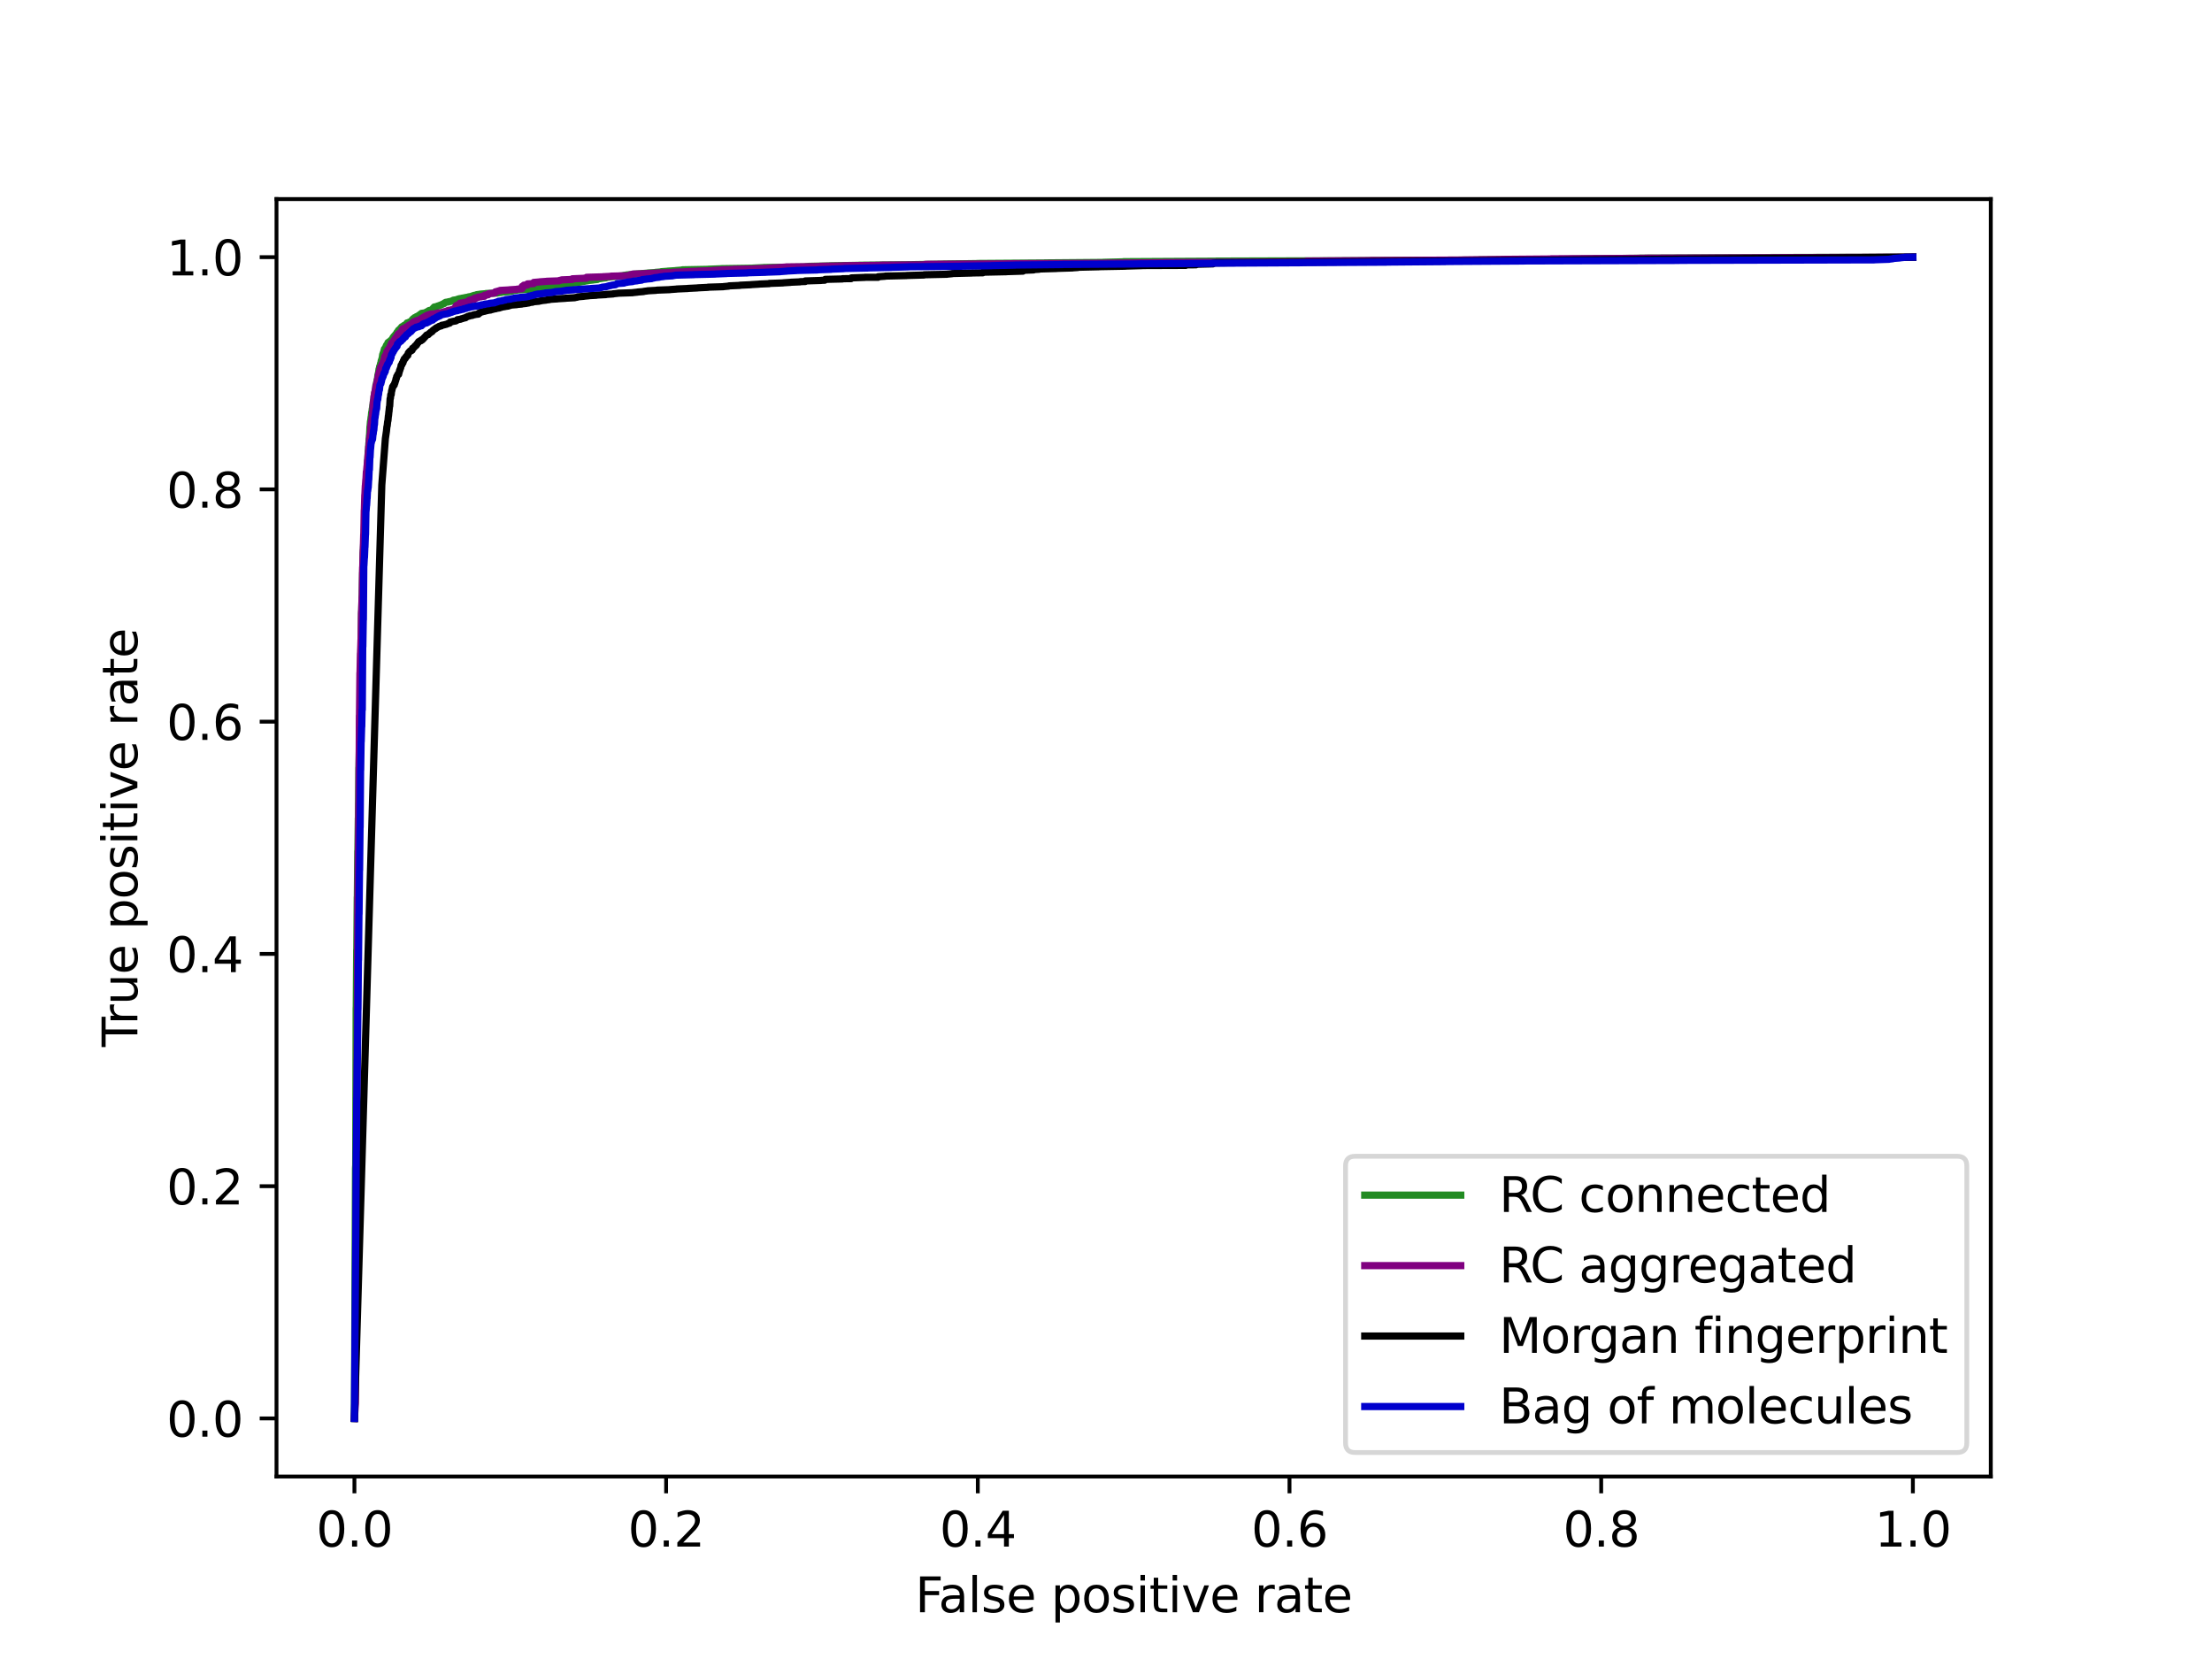 <?xml version="1.0" encoding="utf-8" standalone="no"?>
<!DOCTYPE svg PUBLIC "-//W3C//DTD SVG 1.1//EN"
  "http://www.w3.org/Graphics/SVG/1.1/DTD/svg11.dtd">
<svg xmlns:xlink="http://www.w3.org/1999/xlink" width="460.8pt" height="345.6pt" viewBox="0 0 460.8 345.6" xmlns="http://www.w3.org/2000/svg" version="1.1">
 <defs>
  <style type="text/css">*{stroke-linejoin: round; stroke-linecap: butt}</style>
 </defs>
 <g id="figure_1">
  <g id="patch_1">
   <path d="M 0 345.6 
L 460.8 345.6 
L 460.8 0 
L 0 0 
z
" style="fill: #ffffff"/>
  </g>
  <g id="axes_1">
   <g id="patch_2">
    <path d="M 57.6 307.584 
L 414.72 307.584 
L 414.72 41.472 
L 57.6 41.472 
z
" style="fill: #ffffff"/>
   </g>
   <g id="matplotlib.axis_1">
    <g id="xtick_1">
     <g id="line2d_1">
      <defs>
       <path id="m09da9bcb82" d="M 0 0 
L 0 3.5 
" style="stroke: #000000; stroke-width: 0.8"/>
      </defs>
      <g>
       <use xlink:href="#m09da9bcb82" x="73.833" y="307.584" style="stroke: #000000; stroke-width: 0.8"/>
      </g>
     </g>
     <g id="text_1">
      <!-- 0.0 -->
      <g transform="translate(65.881 322.182) scale(0.1 -0.1)">
       <defs>
        <path id="DejaVuSans-30" d="M 2034 4250 
Q 1547 4250 1301 3770 
Q 1056 3291 1056 2328 
Q 1056 1369 1301 889 
Q 1547 409 2034 409 
Q 2525 409 2770 889 
Q 3016 1369 3016 2328 
Q 3016 3291 2770 3770 
Q 2525 4250 2034 4250 
z
M 2034 4750 
Q 2819 4750 3233 4129 
Q 3647 3509 3647 2328 
Q 3647 1150 3233 529 
Q 2819 -91 2034 -91 
Q 1250 -91 836 529 
Q 422 1150 422 2328 
Q 422 3509 836 4129 
Q 1250 4750 2034 4750 
z
" transform="scale(0.016)"/>
        <path id="DejaVuSans-2e" d="M 684 794 
L 1344 794 
L 1344 0 
L 684 0 
L 684 794 
z
" transform="scale(0.016)"/>
       </defs>
       <use xlink:href="#DejaVuSans-30"/>
       <use xlink:href="#DejaVuSans-2e" x="63.623"/>
       <use xlink:href="#DejaVuSans-30" x="95.41"/>
      </g>
     </g>
    </g>
    <g id="xtick_2">
     <g id="line2d_2">
      <g>
       <use xlink:href="#m09da9bcb82" x="138.764" y="307.584" style="stroke: #000000; stroke-width: 0.8"/>
      </g>
     </g>
     <g id="text_2">
      <!-- 0.2 -->
      <g transform="translate(130.812 322.182) scale(0.1 -0.1)">
       <defs>
        <path id="DejaVuSans-32" d="M 1228 531 
L 3431 531 
L 3431 0 
L 469 0 
L 469 531 
Q 828 903 1448 1529 
Q 2069 2156 2228 2338 
Q 2531 2678 2651 2914 
Q 2772 3150 2772 3378 
Q 2772 3750 2511 3984 
Q 2250 4219 1831 4219 
Q 1534 4219 1204 4116 
Q 875 4013 500 3803 
L 500 4441 
Q 881 4594 1212 4672 
Q 1544 4750 1819 4750 
Q 2544 4750 2975 4387 
Q 3406 4025 3406 3419 
Q 3406 3131 3298 2873 
Q 3191 2616 2906 2266 
Q 2828 2175 2409 1742 
Q 1991 1309 1228 531 
z
" transform="scale(0.016)"/>
       </defs>
       <use xlink:href="#DejaVuSans-30"/>
       <use xlink:href="#DejaVuSans-2e" x="63.623"/>
       <use xlink:href="#DejaVuSans-32" x="95.41"/>
      </g>
     </g>
    </g>
    <g id="xtick_3">
     <g id="line2d_3">
      <g>
       <use xlink:href="#m09da9bcb82" x="203.695" y="307.584" style="stroke: #000000; stroke-width: 0.8"/>
      </g>
     </g>
     <g id="text_3">
      <!-- 0.4 -->
      <g transform="translate(195.743 322.182) scale(0.1 -0.1)">
       <defs>
        <path id="DejaVuSans-34" d="M 2419 4116 
L 825 1625 
L 2419 1625 
L 2419 4116 
z
M 2253 4666 
L 3047 4666 
L 3047 1625 
L 3713 1625 
L 3713 1100 
L 3047 1100 
L 3047 0 
L 2419 0 
L 2419 1100 
L 313 1100 
L 313 1709 
L 2253 4666 
z
" transform="scale(0.016)"/>
       </defs>
       <use xlink:href="#DejaVuSans-30"/>
       <use xlink:href="#DejaVuSans-2e" x="63.623"/>
       <use xlink:href="#DejaVuSans-34" x="95.41"/>
      </g>
     </g>
    </g>
    <g id="xtick_4">
     <g id="line2d_4">
      <g>
       <use xlink:href="#m09da9bcb82" x="268.625" y="307.584" style="stroke: #000000; stroke-width: 0.8"/>
      </g>
     </g>
     <g id="text_4">
      <!-- 0.6 -->
      <g transform="translate(260.674 322.182) scale(0.1 -0.1)">
       <defs>
        <path id="DejaVuSans-36" d="M 2113 2584 
Q 1688 2584 1439 2293 
Q 1191 2003 1191 1497 
Q 1191 994 1439 701 
Q 1688 409 2113 409 
Q 2538 409 2786 701 
Q 3034 994 3034 1497 
Q 3034 2003 2786 2293 
Q 2538 2584 2113 2584 
z
M 3366 4563 
L 3366 3988 
Q 3128 4100 2886 4159 
Q 2644 4219 2406 4219 
Q 1781 4219 1451 3797 
Q 1122 3375 1075 2522 
Q 1259 2794 1537 2939 
Q 1816 3084 2150 3084 
Q 2853 3084 3261 2657 
Q 3669 2231 3669 1497 
Q 3669 778 3244 343 
Q 2819 -91 2113 -91 
Q 1303 -91 875 529 
Q 447 1150 447 2328 
Q 447 3434 972 4092 
Q 1497 4750 2381 4750 
Q 2619 4750 2861 4703 
Q 3103 4656 3366 4563 
z
" transform="scale(0.016)"/>
       </defs>
       <use xlink:href="#DejaVuSans-30"/>
       <use xlink:href="#DejaVuSans-2e" x="63.623"/>
       <use xlink:href="#DejaVuSans-36" x="95.41"/>
      </g>
     </g>
    </g>
    <g id="xtick_5">
     <g id="line2d_5">
      <g>
       <use xlink:href="#m09da9bcb82" x="333.556" y="307.584" style="stroke: #000000; stroke-width: 0.8"/>
      </g>
     </g>
     <g id="text_5">
      <!-- 0.8 -->
      <g transform="translate(325.605 322.182) scale(0.1 -0.1)">
       <defs>
        <path id="DejaVuSans-38" d="M 2034 2216 
Q 1584 2216 1326 1975 
Q 1069 1734 1069 1313 
Q 1069 891 1326 650 
Q 1584 409 2034 409 
Q 2484 409 2743 651 
Q 3003 894 3003 1313 
Q 3003 1734 2745 1975 
Q 2488 2216 2034 2216 
z
M 1403 2484 
Q 997 2584 770 2862 
Q 544 3141 544 3541 
Q 544 4100 942 4425 
Q 1341 4750 2034 4750 
Q 2731 4750 3128 4425 
Q 3525 4100 3525 3541 
Q 3525 3141 3298 2862 
Q 3072 2584 2669 2484 
Q 3125 2378 3379 2068 
Q 3634 1759 3634 1313 
Q 3634 634 3220 271 
Q 2806 -91 2034 -91 
Q 1263 -91 848 271 
Q 434 634 434 1313 
Q 434 1759 690 2068 
Q 947 2378 1403 2484 
z
M 1172 3481 
Q 1172 3119 1398 2916 
Q 1625 2713 2034 2713 
Q 2441 2713 2670 2916 
Q 2900 3119 2900 3481 
Q 2900 3844 2670 4047 
Q 2441 4250 2034 4250 
Q 1625 4250 1398 4047 
Q 1172 3844 1172 3481 
z
" transform="scale(0.016)"/>
       </defs>
       <use xlink:href="#DejaVuSans-30"/>
       <use xlink:href="#DejaVuSans-2e" x="63.623"/>
       <use xlink:href="#DejaVuSans-38" x="95.41"/>
      </g>
     </g>
    </g>
    <g id="xtick_6">
     <g id="line2d_6">
      <g>
       <use xlink:href="#m09da9bcb82" x="398.487" y="307.584" style="stroke: #000000; stroke-width: 0.8"/>
      </g>
     </g>
     <g id="text_6">
      <!-- 1.0 -->
      <g transform="translate(390.536 322.182) scale(0.1 -0.1)">
       <defs>
        <path id="DejaVuSans-31" d="M 794 531 
L 1825 531 
L 1825 4091 
L 703 3866 
L 703 4441 
L 1819 4666 
L 2450 4666 
L 2450 531 
L 3481 531 
L 3481 0 
L 794 0 
L 794 531 
z
" transform="scale(0.016)"/>
       </defs>
       <use xlink:href="#DejaVuSans-31"/>
       <use xlink:href="#DejaVuSans-2e" x="63.623"/>
       <use xlink:href="#DejaVuSans-30" x="95.41"/>
      </g>
     </g>
    </g>
    <g id="text_7">
     <!-- False positive rate -->
     <g transform="translate(190.659 335.861) scale(0.1 -0.1)">
      <defs>
       <path id="DejaVuSans-46" d="M 628 4666 
L 3309 4666 
L 3309 4134 
L 1259 4134 
L 1259 2759 
L 3109 2759 
L 3109 2228 
L 1259 2228 
L 1259 0 
L 628 0 
L 628 4666 
z
" transform="scale(0.016)"/>
       <path id="DejaVuSans-61" d="M 2194 1759 
Q 1497 1759 1228 1600 
Q 959 1441 959 1056 
Q 959 750 1161 570 
Q 1363 391 1709 391 
Q 2188 391 2477 730 
Q 2766 1069 2766 1631 
L 2766 1759 
L 2194 1759 
z
M 3341 1997 
L 3341 0 
L 2766 0 
L 2766 531 
Q 2569 213 2275 61 
Q 1981 -91 1556 -91 
Q 1019 -91 701 211 
Q 384 513 384 1019 
Q 384 1609 779 1909 
Q 1175 2209 1959 2209 
L 2766 2209 
L 2766 2266 
Q 2766 2663 2505 2880 
Q 2244 3097 1772 3097 
Q 1472 3097 1187 3025 
Q 903 2953 641 2809 
L 641 3341 
Q 956 3463 1253 3523 
Q 1550 3584 1831 3584 
Q 2591 3584 2966 3190 
Q 3341 2797 3341 1997 
z
" transform="scale(0.016)"/>
       <path id="DejaVuSans-6c" d="M 603 4863 
L 1178 4863 
L 1178 0 
L 603 0 
L 603 4863 
z
" transform="scale(0.016)"/>
       <path id="DejaVuSans-73" d="M 2834 3397 
L 2834 2853 
Q 2591 2978 2328 3040 
Q 2066 3103 1784 3103 
Q 1356 3103 1142 2972 
Q 928 2841 928 2578 
Q 928 2378 1081 2264 
Q 1234 2150 1697 2047 
L 1894 2003 
Q 2506 1872 2764 1633 
Q 3022 1394 3022 966 
Q 3022 478 2636 193 
Q 2250 -91 1575 -91 
Q 1294 -91 989 -36 
Q 684 19 347 128 
L 347 722 
Q 666 556 975 473 
Q 1284 391 1588 391 
Q 1994 391 2212 530 
Q 2431 669 2431 922 
Q 2431 1156 2273 1281 
Q 2116 1406 1581 1522 
L 1381 1569 
Q 847 1681 609 1914 
Q 372 2147 372 2553 
Q 372 3047 722 3315 
Q 1072 3584 1716 3584 
Q 2034 3584 2315 3537 
Q 2597 3491 2834 3397 
z
" transform="scale(0.016)"/>
       <path id="DejaVuSans-65" d="M 3597 1894 
L 3597 1613 
L 953 1613 
Q 991 1019 1311 708 
Q 1631 397 2203 397 
Q 2534 397 2845 478 
Q 3156 559 3463 722 
L 3463 178 
Q 3153 47 2828 -22 
Q 2503 -91 2169 -91 
Q 1331 -91 842 396 
Q 353 884 353 1716 
Q 353 2575 817 3079 
Q 1281 3584 2069 3584 
Q 2775 3584 3186 3129 
Q 3597 2675 3597 1894 
z
M 3022 2063 
Q 3016 2534 2758 2815 
Q 2500 3097 2075 3097 
Q 1594 3097 1305 2825 
Q 1016 2553 972 2059 
L 3022 2063 
z
" transform="scale(0.016)"/>
       <path id="DejaVuSans-20" transform="scale(0.016)"/>
       <path id="DejaVuSans-70" d="M 1159 525 
L 1159 -1331 
L 581 -1331 
L 581 3500 
L 1159 3500 
L 1159 2969 
Q 1341 3281 1617 3432 
Q 1894 3584 2278 3584 
Q 2916 3584 3314 3078 
Q 3713 2572 3713 1747 
Q 3713 922 3314 415 
Q 2916 -91 2278 -91 
Q 1894 -91 1617 61 
Q 1341 213 1159 525 
z
M 3116 1747 
Q 3116 2381 2855 2742 
Q 2594 3103 2138 3103 
Q 1681 3103 1420 2742 
Q 1159 2381 1159 1747 
Q 1159 1113 1420 752 
Q 1681 391 2138 391 
Q 2594 391 2855 752 
Q 3116 1113 3116 1747 
z
" transform="scale(0.016)"/>
       <path id="DejaVuSans-6f" d="M 1959 3097 
Q 1497 3097 1228 2736 
Q 959 2375 959 1747 
Q 959 1119 1226 758 
Q 1494 397 1959 397 
Q 2419 397 2687 759 
Q 2956 1122 2956 1747 
Q 2956 2369 2687 2733 
Q 2419 3097 1959 3097 
z
M 1959 3584 
Q 2709 3584 3137 3096 
Q 3566 2609 3566 1747 
Q 3566 888 3137 398 
Q 2709 -91 1959 -91 
Q 1206 -91 779 398 
Q 353 888 353 1747 
Q 353 2609 779 3096 
Q 1206 3584 1959 3584 
z
" transform="scale(0.016)"/>
       <path id="DejaVuSans-69" d="M 603 3500 
L 1178 3500 
L 1178 0 
L 603 0 
L 603 3500 
z
M 603 4863 
L 1178 4863 
L 1178 4134 
L 603 4134 
L 603 4863 
z
" transform="scale(0.016)"/>
       <path id="DejaVuSans-74" d="M 1172 4494 
L 1172 3500 
L 2356 3500 
L 2356 3053 
L 1172 3053 
L 1172 1153 
Q 1172 725 1289 603 
Q 1406 481 1766 481 
L 2356 481 
L 2356 0 
L 1766 0 
Q 1100 0 847 248 
Q 594 497 594 1153 
L 594 3053 
L 172 3053 
L 172 3500 
L 594 3500 
L 594 4494 
L 1172 4494 
z
" transform="scale(0.016)"/>
       <path id="DejaVuSans-76" d="M 191 3500 
L 800 3500 
L 1894 563 
L 2988 3500 
L 3597 3500 
L 2284 0 
L 1503 0 
L 191 3500 
z
" transform="scale(0.016)"/>
       <path id="DejaVuSans-72" d="M 2631 2963 
Q 2534 3019 2420 3045 
Q 2306 3072 2169 3072 
Q 1681 3072 1420 2755 
Q 1159 2438 1159 1844 
L 1159 0 
L 581 0 
L 581 3500 
L 1159 3500 
L 1159 2956 
Q 1341 3275 1631 3429 
Q 1922 3584 2338 3584 
Q 2397 3584 2469 3576 
Q 2541 3569 2628 3553 
L 2631 2963 
z
" transform="scale(0.016)"/>
      </defs>
      <use xlink:href="#DejaVuSans-46"/>
      <use xlink:href="#DejaVuSans-61" x="48.395"/>
      <use xlink:href="#DejaVuSans-6c" x="109.674"/>
      <use xlink:href="#DejaVuSans-73" x="137.457"/>
      <use xlink:href="#DejaVuSans-65" x="189.557"/>
      <use xlink:href="#DejaVuSans-20" x="251.08"/>
      <use xlink:href="#DejaVuSans-70" x="282.867"/>
      <use xlink:href="#DejaVuSans-6f" x="346.344"/>
      <use xlink:href="#DejaVuSans-73" x="407.525"/>
      <use xlink:href="#DejaVuSans-69" x="459.625"/>
      <use xlink:href="#DejaVuSans-74" x="487.408"/>
      <use xlink:href="#DejaVuSans-69" x="526.617"/>
      <use xlink:href="#DejaVuSans-76" x="554.4"/>
      <use xlink:href="#DejaVuSans-65" x="613.58"/>
      <use xlink:href="#DejaVuSans-20" x="675.104"/>
      <use xlink:href="#DejaVuSans-72" x="706.891"/>
      <use xlink:href="#DejaVuSans-61" x="748.004"/>
      <use xlink:href="#DejaVuSans-74" x="809.283"/>
      <use xlink:href="#DejaVuSans-65" x="848.492"/>
     </g>
    </g>
   </g>
   <g id="matplotlib.axis_2">
    <g id="ytick_1">
     <g id="line2d_7">
      <defs>
       <path id="m5282fd438c" d="M 0 0 
L -3.5 0 
" style="stroke: #000000; stroke-width: 0.8"/>
      </defs>
      <g>
       <use xlink:href="#m5282fd438c" x="57.6" y="295.488" style="stroke: #000000; stroke-width: 0.8"/>
      </g>
     </g>
     <g id="text_8">
      <!-- 0.0 -->
      <g transform="translate(34.697 299.287) scale(0.1 -0.1)">
       <use xlink:href="#DejaVuSans-30"/>
       <use xlink:href="#DejaVuSans-2e" x="63.623"/>
       <use xlink:href="#DejaVuSans-30" x="95.41"/>
      </g>
     </g>
    </g>
    <g id="ytick_2">
     <g id="line2d_8">
      <g>
       <use xlink:href="#m5282fd438c" x="57.6" y="247.104" style="stroke: #000000; stroke-width: 0.8"/>
      </g>
     </g>
     <g id="text_9">
      <!-- 0.2 -->
      <g transform="translate(34.697 250.903) scale(0.1 -0.1)">
       <use xlink:href="#DejaVuSans-30"/>
       <use xlink:href="#DejaVuSans-2e" x="63.623"/>
       <use xlink:href="#DejaVuSans-32" x="95.41"/>
      </g>
     </g>
    </g>
    <g id="ytick_3">
     <g id="line2d_9">
      <g>
       <use xlink:href="#m5282fd438c" x="57.6" y="198.72" style="stroke: #000000; stroke-width: 0.8"/>
      </g>
     </g>
     <g id="text_10">
      <!-- 0.4 -->
      <g transform="translate(34.697 202.519) scale(0.1 -0.1)">
       <use xlink:href="#DejaVuSans-30"/>
       <use xlink:href="#DejaVuSans-2e" x="63.623"/>
       <use xlink:href="#DejaVuSans-34" x="95.41"/>
      </g>
     </g>
    </g>
    <g id="ytick_4">
     <g id="line2d_10">
      <g>
       <use xlink:href="#m5282fd438c" x="57.6" y="150.336" style="stroke: #000000; stroke-width: 0.8"/>
      </g>
     </g>
     <g id="text_11">
      <!-- 0.6 -->
      <g transform="translate(34.697 154.135) scale(0.1 -0.1)">
       <use xlink:href="#DejaVuSans-30"/>
       <use xlink:href="#DejaVuSans-2e" x="63.623"/>
       <use xlink:href="#DejaVuSans-36" x="95.41"/>
      </g>
     </g>
    </g>
    <g id="ytick_5">
     <g id="line2d_11">
      <g>
       <use xlink:href="#m5282fd438c" x="57.6" y="101.952" style="stroke: #000000; stroke-width: 0.8"/>
      </g>
     </g>
     <g id="text_12">
      <!-- 0.8 -->
      <g transform="translate(34.697 105.751) scale(0.1 -0.1)">
       <use xlink:href="#DejaVuSans-30"/>
       <use xlink:href="#DejaVuSans-2e" x="63.623"/>
       <use xlink:href="#DejaVuSans-38" x="95.41"/>
      </g>
     </g>
    </g>
    <g id="ytick_6">
     <g id="line2d_12">
      <g>
       <use xlink:href="#m5282fd438c" x="57.6" y="53.568" style="stroke: #000000; stroke-width: 0.8"/>
      </g>
     </g>
     <g id="text_13">
      <!-- 1.0 -->
      <g transform="translate(34.697 57.367) scale(0.1 -0.1)">
       <use xlink:href="#DejaVuSans-31"/>
       <use xlink:href="#DejaVuSans-2e" x="63.623"/>
       <use xlink:href="#DejaVuSans-30" x="95.41"/>
      </g>
     </g>
    </g>
    <g id="text_14">
     <!-- True positive rate -->
     <g transform="translate(28.617 218.092) rotate(-90) scale(0.1 -0.1)">
      <defs>
       <path id="DejaVuSans-54" d="M -19 4666 
L 3928 4666 
L 3928 4134 
L 2272 4134 
L 2272 0 
L 1638 0 
L 1638 4134 
L -19 4134 
L -19 4666 
z
" transform="scale(0.016)"/>
       <path id="DejaVuSans-75" d="M 544 1381 
L 544 3500 
L 1119 3500 
L 1119 1403 
Q 1119 906 1312 657 
Q 1506 409 1894 409 
Q 2359 409 2629 706 
Q 2900 1003 2900 1516 
L 2900 3500 
L 3475 3500 
L 3475 0 
L 2900 0 
L 2900 538 
Q 2691 219 2414 64 
Q 2138 -91 1772 -91 
Q 1169 -91 856 284 
Q 544 659 544 1381 
z
M 1991 3584 
L 1991 3584 
z
" transform="scale(0.016)"/>
      </defs>
      <use xlink:href="#DejaVuSans-54"/>
      <use xlink:href="#DejaVuSans-72" x="46.334"/>
      <use xlink:href="#DejaVuSans-75" x="87.447"/>
      <use xlink:href="#DejaVuSans-65" x="150.826"/>
      <use xlink:href="#DejaVuSans-20" x="212.35"/>
      <use xlink:href="#DejaVuSans-70" x="244.137"/>
      <use xlink:href="#DejaVuSans-6f" x="307.613"/>
      <use xlink:href="#DejaVuSans-73" x="368.795"/>
      <use xlink:href="#DejaVuSans-69" x="420.895"/>
      <use xlink:href="#DejaVuSans-74" x="448.678"/>
      <use xlink:href="#DejaVuSans-69" x="487.887"/>
      <use xlink:href="#DejaVuSans-76" x="515.67"/>
      <use xlink:href="#DejaVuSans-65" x="574.85"/>
      <use xlink:href="#DejaVuSans-20" x="636.373"/>
      <use xlink:href="#DejaVuSans-72" x="668.16"/>
      <use xlink:href="#DejaVuSans-61" x="709.273"/>
      <use xlink:href="#DejaVuSans-74" x="770.553"/>
      <use xlink:href="#DejaVuSans-65" x="809.762"/>
     </g>
    </g>
   </g>
   <g id="line2d_13">
    <path d="M 73.833 295.488 
L 74.057 243.407 
L 74.102 242.669 
L 74.192 210.086 
L 74.215 209.606 
L 74.304 197.859 
L 74.327 197.722 
L 74.417 186.884 
L 74.439 186.884 
L 74.439 186.832 
L 74.529 177.212 
L 74.552 177.212 
L 74.552 177.178 
L 74.641 170.438 
L 74.664 170.438 
L 74.664 170.352 
L 74.754 159.926 
L 74.776 159.926 
L 74.776 159.823 
L 74.866 155.518 
L 74.888 155.518 
L 74.888 155.416 
L 74.978 150.682 
L 75.001 150.682 
L 75.001 150.58 
L 75.091 145.623 
L 75.113 145.623 
L 75.113 145.589 
L 75.203 135.163 
L 75.225 135.163 
L 75.315 127.737 
L 75.338 127.737 
L 75.338 127.634 
L 75.428 124.153 
L 75.45 124.153 
L 75.54 119.317 
L 75.562 119.317 
L 75.652 115.116 
L 75.675 115.116 
L 75.765 113.298 
L 75.787 113.298 
L 75.877 111.171 
L 75.899 111.171 
L 75.989 107.621 
L 76.012 107.621 
L 76.101 105.015 
L 76.124 105.015 
L 76.214 103.283 
L 76.236 103.283 
L 76.326 100.762 
L 76.393 100.659 
L 76.483 98.43 
L 76.506 98.43 
L 76.596 95.909 
L 76.618 95.909 
L 76.708 93.937 
L 76.753 93.902 
L 76.843 92.29 
L 76.865 92.29 
L 76.955 90.73 
L 76.978 90.73 
L 77.067 88.895 
L 77.09 88.895 
L 77.18 87.729 
L 77.225 87.626 
L 77.314 86.837 
L 77.337 86.837 
L 77.427 85.894 
L 77.472 85.825 
L 77.562 85.088 
L 77.584 85.088 
L 77.674 84.35 
L 77.719 84.247 
L 77.809 83.373 
L 77.854 83.304 
L 77.943 82.498 
L 77.966 82.498 
L 78.056 81.829 
L 78.078 81.829 
L 78.168 81.315 
L 78.235 81.281 
L 78.303 80.269 
L 78.37 80.235 
L 78.46 79.634 
L 78.505 79.531 
L 78.595 79 
L 78.64 78.914 
L 78.73 78.108 
L 78.752 78.108 
L 78.842 77.645 
L 78.864 77.645 
L 78.954 76.891 
L 79.044 76.805 
L 79.089 76.342 
L 79.179 76.342 
L 79.269 75.742 
L 79.336 75.673 
L 79.426 75.107 
L 79.493 75.038 
L 79.583 74.644 
L 79.628 74.541 
L 79.718 73.855 
L 79.74 73.855 
L 79.83 73.547 
L 79.898 73.478 
L 79.965 73.101 
L 80.01 73.101 
L 80.077 72.706 
L 80.212 72.603 
L 80.302 72.38 
L 80.392 72.277 
L 80.482 71.969 
L 80.549 71.866 
L 80.639 71.797 
L 80.751 71.694 
L 80.819 71.369 
L 80.998 71.266 
L 81.021 71.214 
L 81.245 71.111 
L 81.335 70.974 
L 81.448 70.888 
L 81.537 70.82 
L 81.672 70.768 
L 81.762 70.511 
L 81.807 70.511 
L 81.897 70.271 
L 82.032 70.168 
L 82.099 70.031 
L 82.256 69.928 
L 82.346 69.739 
L 82.458 69.654 
L 82.548 69.482 
L 82.638 69.396 
L 82.706 69.225 
L 82.908 69.139 
L 82.998 68.813 
L 83.2 68.711 
L 83.29 68.539 
L 83.469 68.453 
L 83.559 68.247 
L 83.671 68.162 
L 83.716 68.076 
L 84.031 67.973 
L 84.121 67.819 
L 84.323 67.733 
L 84.413 67.664 
L 84.592 67.562 
L 84.682 67.424 
L 84.772 67.39 
L 84.795 67.27 
L 85.154 67.201 
L 85.244 67.099 
L 85.603 66.996 
L 85.693 66.927 
L 85.805 66.841 
L 85.873 66.601 
L 86.008 66.515 
L 86.075 66.395 
L 86.277 66.361 
L 86.367 66.172 
L 86.681 66.07 
L 86.771 65.95 
L 86.996 65.898 
L 87.086 65.795 
L 87.221 65.727 
L 87.288 65.658 
L 87.468 65.572 
L 87.557 65.469 
L 87.737 65.401 
L 87.805 65.281 
L 88.501 65.178 
L 88.501 65.161 
L 88.748 65.126 
L 88.815 65.006 
L 89.062 64.921 
L 89.13 64.835 
L 89.332 64.732 
L 89.355 64.698 
L 89.781 64.595 
L 89.781 64.578 
L 90.141 64.475 
L 90.231 64.2 
L 90.365 64.115 
L 90.455 63.96 
L 90.972 63.857 
L 91.062 63.789 
L 91.444 63.686 
L 91.466 63.652 
L 91.848 63.549 
L 91.848 63.514 
L 92.117 63.411 
L 92.207 63.343 
L 92.522 63.24 
L 92.612 63.103 
L 92.836 63.017 
L 92.836 62.983 
L 93.42 62.897 
L 93.42 62.863 
L 93.959 62.777 
L 94.049 62.708 
L 94.341 62.623 
L 94.431 62.537 
L 95.172 62.434 
L 95.217 62.365 
L 95.599 62.28 
L 95.599 62.245 
L 96.228 62.142 
L 96.228 62.125 
L 96.857 62.022 
L 96.857 62.005 
L 97.464 61.902 
L 97.553 61.851 
L 98.25 61.748 
L 98.295 61.679 
L 98.677 61.594 
L 98.699 61.542 
L 99.193 61.474 
L 99.283 61.388 
L 100.069 61.285 
L 100.069 61.268 
L 101.215 61.182 
L 101.215 61.148 
L 103.596 61.045 
L 103.641 61.011 
L 104.449 60.908 
L 104.494 60.856 
L 105.932 60.753 
L 105.955 60.719 
L 106.718 60.616 
L 106.763 60.53 
L 107.774 60.428 
L 107.774 60.393 
L 109.908 60.29 
L 109.908 60.273 
L 111.705 60.17 
L 111.795 60.136 
L 112.693 60.033 
L 112.693 60.016 
L 113.277 59.913 
L 113.3 59.879 
L 113.951 59.776 
L 113.951 59.759 
L 114.985 59.673 
L 114.985 59.639 
L 115.861 59.536 
L 115.861 59.502 
L 117.343 59.399 
L 117.433 59.347 
L 117.725 59.244 
L 117.747 59.21 
L 118.264 59.107 
L 118.264 59.073 
L 119.41 58.97 
L 119.477 58.936 
L 120.51 58.833 
L 120.51 58.816 
L 121.049 58.73 
L 121.049 58.696 
L 121.813 58.593 
L 121.813 58.575 
L 122.487 58.473 
L 122.532 58.438 
L 123.52 58.335 
L 123.52 58.318 
L 124.464 58.215 
L 124.554 58.095 
L 125.362 57.992 
L 125.362 57.975 
L 126.261 57.872 
L 126.328 57.804 
L 127.047 57.701 
L 127.047 57.684 
L 128.485 57.581 
L 128.485 57.547 
L 129.765 57.444 
L 129.855 57.392 
L 130.529 57.289 
L 130.529 57.272 
L 131.832 57.169 
L 131.899 57.118 
L 133.606 57.015 
L 133.606 56.998 
L 134.887 56.895 
L 134.887 56.878 
L 136.526 56.775 
L 136.549 56.741 
L 137.649 56.655 
L 137.739 56.603 
L 139.11 56.5 
L 139.11 56.483 
L 140.772 56.38 
L 140.772 56.363 
L 142.075 56.26 
L 142.165 56.209 
L 147.533 56.106 
L 147.533 56.089 
L 150.184 55.986 
L 150.184 55.969 
L 156.833 55.866 
L 156.833 55.849 
L 159.079 55.746 
L 159.079 55.729 
L 167.503 55.626 
L 167.503 55.609 
L 168.401 55.506 
L 168.401 55.489 
L 172.849 55.386 
L 172.849 55.369 
L 178.936 55.266 
L 178.936 55.249 
L 190.01 55.146 
L 190.01 55.129 
L 196.524 55.026 
L 196.524 55.009 
L 203.6 54.906 
L 203.6 54.888 
L 217.617 54.786 
L 217.617 54.768 
L 229.769 54.666 
L 229.769 54.648 
L 233.97 54.545 
L 234.037 54.511 
L 253.333 54.408 
L 253.333 54.391 
L 285.567 54.288 
L 285.567 54.271 
L 308.164 54.168 
L 308.164 54.134 
L 324.967 54.031 
L 324.967 54.014 
L 331.885 53.911 
L 331.885 53.894 
L 341.589 53.791 
L 341.589 53.774 
L 365.018 53.671 
L 365.018 53.654 
L 398.487 53.568 
L 398.487 53.568 
" clip-path="url(#pb4a6e0a90f)" style="fill: none; stroke: #228b22; stroke-width: 1.5; stroke-linecap: square"/>
   </g>
   <g id="line2d_14">
    <path d="M 73.833 295.488 
L 74.035 292.333 
L 74.102 271.771 
L 74.192 261.653 
L 74.215 261.139 
L 74.282 246.373 
L 74.327 246.219 
L 74.417 217.495 
L 74.439 217.22 
L 74.529 187.021 
L 74.552 187.021 
L 74.552 186.97 
L 74.641 177.435 
L 74.664 177.212 
L 74.754 167.3 
L 74.776 167.3 
L 74.776 167.197 
L 74.866 149.036 
L 74.888 149.036 
L 74.888 148.933 
L 74.978 140.17 
L 75.001 140.17 
L 75.001 140.102 
L 75.091 136.157 
L 75.113 136.157 
L 75.113 136.089 
L 75.203 133.259 
L 75.225 133.259 
L 75.315 127.377 
L 75.338 127.377 
L 75.428 124.376 
L 75.45 124.376 
L 75.45 124.307 
L 75.54 118.168 
L 75.562 118.168 
L 75.652 114.584 
L 75.675 114.584 
L 75.765 111.343 
L 75.787 111.343 
L 75.787 111.308 
L 75.877 106.318 
L 75.899 106.318 
L 75.989 103.111 
L 76.012 103.111 
L 76.012 103.026 
L 76.101 101.191 
L 76.124 101.191 
L 76.124 101.105 
L 76.214 99.87 
L 76.236 99.87 
L 76.236 99.836 
L 76.326 98.19 
L 76.371 98.104 
L 76.461 97.092 
L 76.483 97.092 
L 76.483 96.989 
L 76.573 95.84 
L 76.596 95.84 
L 76.596 95.772 
L 76.686 94.657 
L 76.73 94.605 
L 76.73 94.571 
L 76.82 93.045 
L 76.888 92.976 
L 76.978 91.433 
L 77.022 91.433 
L 77.022 91.364 
L 77.112 90.438 
L 77.18 90.438 
L 77.18 90.335 
L 77.27 88.5 
L 77.314 88.483 
L 77.314 88.415 
L 77.382 87.814 
L 77.427 87.814 
L 77.427 87.712 
L 77.517 86.991 
L 77.539 86.991 
L 77.539 86.923 
L 77.629 85.842 
L 77.674 85.808 
L 77.674 85.774 
L 77.764 83.75 
L 77.831 83.699 
L 77.921 82.533 
L 77.966 82.515 
L 77.966 82.498 
L 78.056 81.761 
L 78.123 81.658 
L 78.213 81.023 
L 78.235 81.023 
L 78.325 80.458 
L 78.348 80.458 
L 78.348 80.372 
L 78.415 80.097 
L 78.46 80.097 
L 78.46 80.012 
L 78.55 79.497 
L 78.572 79.497 
L 78.572 79.411 
L 78.662 79 
L 78.685 79 
L 78.775 78.451 
L 78.797 78.451 
L 78.797 78.348 
L 78.887 77.885 
L 78.932 77.817 
L 79.022 77.422 
L 79.134 77.319 
L 79.224 76.616 
L 79.291 76.548 
L 79.381 76.325 
L 79.448 76.325 
L 79.538 76.136 
L 79.561 76.136 
L 79.561 76.067 
L 79.651 75.776 
L 79.763 75.673 
L 79.853 75.347 
L 79.898 75.347 
L 79.988 75.021 
L 80.032 74.987 
L 80.122 74.318 
L 80.235 74.215 
L 80.302 74.01 
L 80.459 73.941 
L 80.549 73.461 
L 80.572 73.461 
L 80.572 73.409 
L 80.616 73.186 
L 80.706 73.169 
L 80.774 72.998 
L 80.819 72.998 
L 80.819 72.895 
L 80.909 72.741 
L 81.066 72.638 
L 81.156 72.432 
L 81.245 72.38 
L 81.245 72.329 
L 81.335 72.003 
L 81.38 71.969 
L 81.47 71.729 
L 81.515 71.712 
L 81.537 71.489 
L 81.717 71.386 
L 81.807 71.3 
L 81.919 71.283 
L 81.919 71.214 
L 81.987 71.043 
L 82.054 70.94 
L 82.144 70.786 
L 82.279 70.7 
L 82.369 70.443 
L 82.458 70.425 
L 82.458 70.34 
L 82.548 70.237 
L 82.683 70.168 
L 82.728 69.962 
L 82.863 69.877 
L 82.953 69.568 
L 83.155 69.465 
L 83.245 69.362 
L 83.424 69.276 
L 83.424 69.225 
L 83.649 69.139 
L 83.739 68.728 
L 83.874 68.676 
L 83.919 68.488 
L 84.323 68.402 
L 84.39 68.299 
L 84.615 68.196 
L 84.637 68.11 
L 84.907 68.007 
L 84.974 67.939 
L 85.087 67.87 
L 85.154 67.767 
L 85.513 67.664 
L 85.581 67.51 
L 85.783 67.407 
L 85.873 67.321 
L 86.052 67.236 
L 86.142 67.047 
L 86.569 66.944 
L 86.637 66.841 
L 87.018 66.756 
L 87.063 66.704 
L 87.445 66.618 
L 87.445 66.584 
L 87.67 66.498 
L 87.737 66.361 
L 88.052 66.275 
L 88.142 66.138 
L 88.299 66.052 
L 88.389 65.984 
L 88.726 65.898 
L 88.748 65.778 
L 89.107 65.675 
L 89.197 65.589 
L 89.579 65.487 
L 89.624 65.452 
L 90.747 65.349 
L 90.747 65.332 
L 91.107 65.229 
L 91.107 65.212 
L 92.028 65.109 
L 92.028 65.092 
L 92.522 64.989 
L 92.589 64.921 
L 93.016 64.852 
L 93.016 64.835 
L 93.016 64.801 
L 93.33 64.732 
L 93.33 64.663 
L 94.117 64.56 
L 94.117 64.492 
L 94.88 64.406 
L 94.903 63.909 
L 94.993 63.909 
L 94.993 63.857 
L 95.06 63.634 
L 95.532 63.532 
L 95.622 63.446 
L 95.756 63.429 
L 95.756 63.36 
L 95.801 63.171 
L 96.52 63.069 
L 96.543 63.034 
L 97.261 62.931 
L 97.306 62.846 
L 97.756 62.794 
L 97.756 62.743 
L 97.756 62.554 
L 98.272 62.468 
L 98.317 62.383 
L 98.901 62.314 
L 98.901 62.28 
L 98.924 62.091 
L 99.53 61.988 
L 99.598 61.885 
L 100.294 61.817 
L 100.294 61.782 
L 100.294 61.765 
L 100.945 61.714 
L 100.945 61.662 
L 100.945 61.491 
L 101.709 61.405 
L 101.709 61.388 
L 101.799 61.182 
L 102.832 61.079 
L 102.922 61.045 
L 103.102 61.028 
L 103.102 60.976 
L 103.192 60.788 
L 103.641 60.685 
L 103.731 60.633 
L 104.18 60.565 
L 104.18 60.496 
L 106.044 60.393 
L 106.044 60.376 
L 107.662 60.273 
L 107.707 60.239 
L 108.74 60.153 
L 108.785 59.656 
L 109.144 59.639 
L 109.144 59.604 
L 109.144 59.399 
L 109.885 59.381 
L 109.885 59.141 
L 111.188 59.073 
L 111.188 58.833 
L 112.379 58.73 
L 112.401 58.713 
L 113.884 58.61 
L 113.884 58.593 
L 116.445 58.507 
L 116.534 58.421 
L 117.006 58.335 
L 117.006 58.301 
L 119.208 58.215 
L 119.23 58.078 
L 121.611 57.975 
L 121.634 57.958 
L 122.195 57.958 
L 122.195 57.855 
L 122.195 57.769 
L 125.609 57.667 
L 125.609 57.649 
L 127.294 57.564 
L 127.294 57.529 
L 131.203 57.427 
L 131.203 57.255 
L 131.764 57.152 
L 131.764 57.101 
L 134.505 56.998 
L 134.505 56.981 
L 136.886 56.878 
L 136.886 56.861 
L 140.12 56.758 
L 140.12 56.723 
L 142.771 56.621 
L 142.771 56.603 
L 145.377 56.5 
L 145.377 56.483 
L 148.477 56.38 
L 148.477 56.346 
L 150.229 56.243 
L 150.229 56.226 
L 152.767 56.14 
L 152.767 56.106 
L 157.282 56.003 
L 157.372 55.969 
L 160.09 55.883 
L 160.09 55.849 
L 162.224 55.746 
L 162.224 55.729 
L 163.706 55.626 
L 163.706 55.609 
L 170.805 55.523 
L 170.827 55.472 
L 175.634 55.386 
L 175.634 55.351 
L 183.406 55.266 
L 183.406 55.231 
L 192.773 55.163 
L 192.773 55.129 
L 192.773 55.06 
L 209.867 54.957 
L 209.867 54.94 
L 230.421 54.837 
L 230.421 54.82 
L 242.393 54.717 
L 242.393 54.7 
L 264.429 54.597 
L 264.429 54.58 
L 272.157 54.494 
L 272.157 54.391 
L 285.32 54.288 
L 285.32 54.271 
L 304.728 54.168 
L 304.728 54.151 
L 312.724 54.048 
L 312.724 54.031 
L 323.057 53.945 
L 323.057 53.911 
L 342.645 53.808 
L 342.645 53.791 
L 370.364 53.688 
L 370.364 53.671 
L 398.487 53.568 
L 398.487 53.568 
" clip-path="url(#pb4a6e0a90f)" style="fill: none; stroke: #800080; stroke-width: 1.5; stroke-linecap: square"/>
   </g>
   <g id="line2d_15">
    <path d="M 73.833 295.488 
L 79.538 101.036 
L 80.28 91.364 
L 80.504 89.821 
L 80.594 88.929 
L 80.661 88.689 
L 80.751 87.866 
L 80.819 87.591 
L 80.909 86.631 
L 80.931 86.631 
L 81.021 85.705 
L 81.043 85.705 
L 81.043 85.602 
L 81.133 84.728 
L 81.178 84.642 
L 81.268 83.064 
L 81.335 82.961 
L 81.403 82.207 
L 81.493 82.207 
L 81.582 81.401 
L 81.627 81.366 
L 81.717 80.886 
L 81.74 80.886 
L 81.785 80.56 
L 81.897 80.526 
L 81.964 80.286 
L 82.121 80.217 
L 82.211 79.84 
L 82.256 79.823 
L 82.346 79.463 
L 82.414 79.36 
L 82.503 78.88 
L 82.593 78.794 
L 82.638 78.434 
L 82.728 78.348 
L 82.818 78.125 
L 82.863 78.125 
L 82.863 78.091 
L 82.863 78.005 
L 83.042 77.988 
L 83.132 77.559 
L 83.155 77.559 
L 83.245 77.131 
L 83.312 77.079 
L 83.312 77.045 
L 83.402 76.719 
L 83.469 76.633 
L 83.559 76.102 
L 83.716 75.999 
L 83.806 75.622 
L 83.941 75.587 
L 84.031 75.141 
L 84.121 75.107 
L 84.211 74.764 
L 84.413 74.678 
L 84.48 74.455 
L 84.637 74.37 
L 84.66 74.215 
L 84.772 74.164 
L 84.772 74.112 
L 84.795 74.078 
L 84.952 74.027 
L 85.042 73.564 
L 85.154 73.461 
L 85.199 73.358 
L 85.356 73.272 
L 85.446 73.101 
L 85.716 73.049 
L 85.783 72.946 
L 85.85 72.946 
L 85.94 72.552 
L 86.165 72.466 
L 86.255 72.312 
L 86.367 72.243 
L 86.367 72.226 
L 86.457 72.072 
L 86.681 71.969 
L 86.749 71.832 
L 86.794 71.832 
L 86.794 71.729 
L 86.884 71.643 
L 86.973 71.54 
L 87.063 71.369 
L 87.153 71.334 
L 87.221 71.163 
L 87.468 71.06 
L 87.468 71.026 
L 87.715 70.974 
L 87.715 70.923 
L 87.76 70.82 
L 87.984 70.786 
L 88.007 70.683 
L 88.186 70.58 
L 88.276 70.425 
L 88.434 70.323 
L 88.523 70.185 
L 88.636 70.082 
L 88.726 69.945 
L 88.883 69.842 
L 88.883 69.791 
L 89.242 69.688 
L 89.265 69.602 
L 89.399 69.499 
L 89.467 69.414 
L 89.669 69.311 
L 89.736 69.191 
L 90.006 69.088 
L 90.096 68.933 
L 90.186 68.831 
L 90.275 68.745 
L 90.478 68.642 
L 90.567 68.539 
L 90.77 68.453 
L 90.837 68.333 
L 91.084 68.23 
L 91.129 68.179 
L 91.376 68.076 
L 91.466 67.99 
L 91.938 67.887 
L 92.005 67.767 
L 92.567 67.664 
L 92.657 67.63 
L 93.083 67.527 
L 93.173 67.459 
L 93.51 67.356 
L 93.51 67.321 
L 93.69 67.304 
L 93.78 67.081 
L 94.296 66.978 
L 94.296 66.961 
L 94.948 66.858 
L 95.015 66.824 
L 95.195 66.721 
L 95.285 66.601 
L 95.959 66.498 
L 96.048 66.43 
L 96.43 66.344 
L 96.498 66.293 
L 96.992 66.19 
L 97.082 66.087 
L 97.329 65.984 
L 97.396 65.932 
L 97.801 65.829 
L 97.823 65.795 
L 98.429 65.692 
L 98.474 65.641 
L 98.946 65.538 
L 98.946 65.521 
L 99.665 65.435 
L 99.732 65.246 
L 99.957 65.195 
L 99.957 65.161 
L 100.047 65.058 
L 100.496 64.955 
L 100.519 64.921 
L 101.013 64.835 
L 101.013 64.801 
L 101.529 64.698 
L 101.552 64.663 
L 102.226 64.578 
L 102.271 64.526 
L 102.697 64.44 
L 102.697 64.406 
L 103.326 64.303 
L 103.371 64.252 
L 104.045 64.149 
L 104.09 64.115 
L 104.427 64.029 
L 104.472 63.977 
L 105.168 63.875 
L 105.168 63.857 
L 105.91 63.754 
L 105.91 63.703 
L 106.291 63.634 
L 106.314 63.566 
L 107.662 63.463 
L 107.707 63.429 
L 108.695 63.343 
L 108.695 63.309 
L 109.638 63.206 
L 109.638 63.189 
L 110.2 63.103 
L 110.222 63.034 
L 110.964 62.948 
L 111.054 62.863 
L 112.267 62.76 
L 112.267 62.743 
L 112.806 62.64 
L 112.806 62.623 
L 113.772 62.52 
L 113.861 62.485 
L 114.468 62.417 
L 114.468 62.4 
L 114.468 62.365 
L 116.108 62.263 
L 116.108 62.245 
L 117.837 62.142 
L 117.837 62.125 
L 119.724 62.022 
L 119.724 62.005 
L 120.286 61.902 
L 120.376 61.834 
L 121.611 61.731 
L 121.611 61.714 
L 122.689 61.611 
L 122.689 61.594 
L 124.239 61.508 
L 124.239 61.474 
L 126.216 61.371 
L 126.216 61.336 
L 127.743 61.234 
L 127.743 61.199 
L 128.754 61.096 
L 128.754 61.079 
L 131.809 60.976 
L 131.809 60.959 
L 132.82 60.856 
L 132.82 60.839 
L 134.078 60.736 
L 134.1 60.702 
L 134.909 60.599 
L 134.909 60.582 
L 136.729 60.479 
L 136.796 60.445 
L 139.536 60.342 
L 139.536 60.325 
L 140.952 60.222 
L 140.952 60.205 
L 143.288 60.102 
L 143.288 60.085 
L 145.332 59.982 
L 145.332 59.965 
L 147.466 59.862 
L 147.488 59.827 
L 150.7 59.724 
L 150.7 59.707 
L 151.801 59.604 
L 151.868 59.553 
L 154.16 59.45 
L 154.16 59.416 
L 156.428 59.313 
L 156.428 59.296 
L 158.158 59.193 
L 158.158 59.176 
L 160.247 59.09 
L 160.247 59.039 
L 163.122 58.936 
L 163.122 58.918 
L 164.717 58.816 
L 164.717 58.798 
L 166.671 58.713 
L 166.671 58.678 
L 167.75 58.644 
L 167.75 58.524 
L 171.052 58.421 
L 171.052 58.404 
L 171.815 58.37 
L 171.905 58.198 
L 175.499 58.112 
L 175.499 58.061 
L 177.296 58.044 
L 177.364 57.89 
L 180.172 57.787 
L 180.172 57.769 
L 182.912 57.769 
L 182.912 57.649 
L 184.395 57.547 
L 184.439 57.512 
L 188.865 57.409 
L 188.865 57.392 
L 192.504 57.289 
L 192.504 57.238 
L 197.266 57.135 
L 197.266 57.118 
L 198.344 57.015 
L 198.344 56.981 
L 202.455 56.878 
L 202.455 56.861 
L 204.746 56.826 
L 204.746 56.706 
L 209.665 56.603 
L 209.688 56.586 
L 213.102 56.483 
L 213.192 56.312 
L 215.326 56.226 
L 215.326 56.157 
L 216.471 56.089 
L 216.471 56.037 
L 220.088 55.935 
L 220.088 55.917 
L 223.435 55.815 
L 223.435 55.797 
L 224.536 55.729 
L 224.536 55.677 
L 228.916 55.574 
L 228.916 55.557 
L 234.419 55.454 
L 234.419 55.437 
L 237.923 55.334 
L 237.923 55.317 
L 247.021 55.283 
L 247.021 55.214 
L 247.021 55.18 
L 249.155 55.163 
L 249.155 55.06 
L 252.659 54.974 
L 252.659 54.871 
L 253.288 54.768 
L 398.487 53.568 
L 398.487 53.568 
" clip-path="url(#pb4a6e0a90f)" style="fill: none; stroke: #000000; stroke-width: 1.5; stroke-linecap: square"/>
   </g>
   <g id="line2d_16">
    <path d="M 73.833 295.488 
L 74.102 259.372 
L 74.125 257.555 
L 74.215 239.96 
L 74.237 239.497 
L 74.327 228.71 
L 74.349 228.556 
L 74.439 220.77 
L 74.462 220.633 
L 74.552 210.395 
L 74.574 210.275 
L 74.664 200.003 
L 74.686 200.003 
L 74.686 199.917 
L 74.776 190.416 
L 74.799 190.416 
L 74.799 190.331 
L 74.888 181.43 
L 74.911 181.276 
L 75.001 172.462 
L 75.023 172.324 
L 75.113 160.389 
L 75.136 160.389 
L 75.136 160.354 
L 75.225 154.489 
L 75.248 154.489 
L 75.338 151.368 
L 75.36 151.368 
L 75.428 147.853 
L 75.473 147.853 
L 75.473 147.801 
L 75.562 134.717 
L 75.585 134.717 
L 75.675 129.092 
L 75.697 129.092 
L 75.787 117.842 
L 75.809 117.842 
L 75.899 116.144 
L 75.922 116.144 
L 76.012 113.932 
L 76.034 113.932 
L 76.034 113.829 
L 76.124 111.36 
L 76.146 111.36 
L 76.236 106.472 
L 76.259 106.472 
L 76.349 105.272 
L 76.371 105.272 
L 76.461 103.78 
L 76.483 103.78 
L 76.551 102.271 
L 76.596 102.271 
L 76.686 101.551 
L 76.708 101.551 
L 76.798 99.922 
L 76.82 99.922 
L 76.91 97.847 
L 76.955 97.847 
L 77.045 95.326 
L 77.09 95.274 
L 77.18 93.508 
L 77.202 93.508 
L 77.292 92.41 
L 77.337 92.307 
L 77.427 91.827 
L 77.472 91.81 
L 77.539 91.57 
L 77.606 91.519 
L 77.696 90.541 
L 77.741 90.438 
L 77.831 89.615 
L 77.876 89.598 
L 77.966 88.466 
L 78.011 88.432 
L 78.078 87.06 
L 78.123 87.06 
L 78.213 86.322 
L 78.235 86.322 
L 78.325 85.534 
L 78.348 85.534 
L 78.415 85.139 
L 78.46 85.139 
L 78.55 83.699 
L 78.572 83.699 
L 78.64 83.219 
L 78.707 83.184 
L 78.797 82.292 
L 78.864 82.19 
L 78.954 81.315 
L 79.044 81.229 
L 79.134 80.252 
L 79.156 80.252 
L 79.246 79.977 
L 79.336 79.943 
L 79.426 79.549 
L 79.471 79.446 
L 79.538 78.897 
L 79.651 78.794 
L 79.718 78.537 
L 79.808 78.434 
L 79.898 78.074 
L 79.943 77.988 
L 79.988 77.748 
L 80.1 77.714 
L 80.19 77.422 
L 80.257 77.388 
L 80.347 76.753 
L 80.504 76.65 
L 80.594 76.222 
L 80.684 76.17 
L 80.751 75.862 
L 80.886 75.759 
L 80.953 75.553 
L 81.088 75.45 
L 81.178 74.953 
L 81.313 74.867 
L 81.38 74.524 
L 81.448 74.524 
L 81.537 73.924 
L 81.582 73.889 
L 81.627 73.735 
L 81.74 73.649 
L 81.829 73.341 
L 81.964 73.238 
L 82.054 72.946 
L 82.189 72.843 
L 82.256 72.672 
L 82.346 72.586 
L 82.436 72.415 
L 82.548 72.363 
L 82.638 72.14 
L 82.728 72.106 
L 82.795 71.66 
L 82.975 71.557 
L 83.065 71.386 
L 83.132 71.369 
L 83.222 71.18 
L 83.514 71.094 
L 83.582 70.957 
L 83.739 70.854 
L 83.806 70.751 
L 83.941 70.665 
L 84.008 70.494 
L 84.166 70.391 
L 84.211 70.254 
L 84.458 70.185 
L 84.547 69.962 
L 84.592 69.877 
L 84.682 69.739 
L 84.817 69.705 
L 84.907 69.585 
L 85.109 69.482 
L 85.199 69.328 
L 85.356 69.225 
L 85.356 69.191 
L 85.603 69.088 
L 85.693 68.865 
L 85.85 68.813 
L 85.94 68.659 
L 86.03 68.556 
L 86.075 68.505 
L 86.3 68.402 
L 86.367 68.35 
L 86.614 68.247 
L 86.681 68.162 
L 87.265 68.059 
L 87.333 67.956 
L 87.805 67.87 
L 87.872 67.733 
L 88.007 67.682 
L 88.052 67.527 
L 88.344 67.424 
L 88.389 67.373 
L 88.905 67.27 
L 88.995 67.15 
L 89.287 67.081 
L 89.377 66.961 
L 89.624 66.893 
L 89.691 66.773 
L 90.141 66.687 
L 90.231 66.447 
L 90.612 66.344 
L 90.702 66.258 
L 90.86 66.155 
L 90.949 66.07 
L 91.286 65.967 
L 91.376 65.847 
L 91.668 65.795 
L 91.713 65.692 
L 91.983 65.607 
L 91.983 65.572 
L 92.499 65.469 
L 92.499 65.452 
L 93.196 65.349 
L 93.241 65.315 
L 93.645 65.212 
L 93.735 65.144 
L 94.139 65.041 
L 94.184 64.972 
L 94.611 64.869 
L 94.633 64.818 
L 95.33 64.715 
L 95.397 64.646 
L 95.914 64.56 
L 95.914 64.526 
L 96.52 64.423 
L 96.565 64.338 
L 97.127 64.235 
L 97.216 64.149 
L 97.666 64.08 
L 97.733 63.995 
L 98.474 63.892 
L 98.519 63.823 
L 99.508 63.737 
L 99.553 63.669 
L 100.226 63.583 
L 100.249 63.514 
L 100.923 63.429 
L 100.945 63.36 
L 101.889 63.257 
L 101.956 63.189 
L 103.034 63.086 
L 103.124 63.017 
L 103.529 62.914 
L 103.529 62.897 
L 103.821 62.811 
L 103.843 62.76 
L 104.652 62.657 
L 104.652 62.605 
L 105.258 62.503 
L 105.348 62.417 
L 106.359 62.314 
L 106.449 62.245 
L 107.123 62.142 
L 107.19 62.074 
L 108.336 61.988 
L 108.336 61.954 
L 109.661 61.851 
L 109.706 61.817 
L 110.155 61.748 
L 110.155 61.697 
L 110.672 61.628 
L 110.672 61.577 
L 111.278 61.474 
L 111.368 61.388 
L 111.93 61.285 
L 111.93 61.268 
L 112.985 61.182 
L 112.985 61.148 
L 113.592 61.079 
L 113.592 61.028 
L 115.007 60.925 
L 115.074 60.891 
L 115.681 60.788 
L 115.681 60.753 
L 117.051 60.651 
L 117.141 60.616 
L 117.882 60.513 
L 117.927 60.479 
L 119.522 60.376 
L 119.567 60.342 
L 121.297 60.239 
L 121.297 60.222 
L 123.094 60.119 
L 123.094 60.102 
L 124.846 59.999 
L 124.936 59.965 
L 125.43 59.862 
L 125.452 59.827 
L 126.328 59.724 
L 126.418 59.673 
L 126.822 59.57 
L 126.822 59.553 
L 127.317 59.467 
L 127.406 59.416 
L 128.215 59.313 
L 128.305 59.244 
L 128.507 59.159 
L 128.575 59.073 
L 130.012 58.97 
L 130.057 58.901 
L 130.708 58.798 
L 130.708 58.764 
L 131.787 58.661 
L 131.854 58.593 
L 132.798 58.49 
L 132.865 58.455 
L 133.696 58.353 
L 133.786 58.25 
L 134.684 58.147 
L 134.684 58.13 
L 135.74 58.044 
L 135.83 57.992 
L 136.347 57.89 
L 136.369 57.855 
L 137.335 57.752 
L 137.38 57.701 
L 138.301 57.598 
L 138.301 57.564 
L 140.098 57.461 
L 140.098 57.444 
L 140.704 57.341 
L 140.704 57.324 
L 144.546 57.221 
L 144.546 57.204 
L 148.948 57.101 
L 148.948 57.084 
L 151.397 56.981 
L 151.397 56.963 
L 155.687 56.861 
L 155.71 56.826 
L 159.551 56.723 
L 159.551 56.706 
L 162.493 56.603 
L 162.493 56.586 
L 163.908 56.483 
L 163.908 56.466 
L 165.908 56.363 
L 165.908 56.346 
L 170.265 56.243 
L 170.31 56.209 
L 173.141 56.106 
L 173.163 56.072 
L 175.814 55.969 
L 175.904 55.935 
L 180.778 55.832 
L 180.778 55.815 
L 185.652 55.712 
L 185.652 55.694 
L 189.314 55.592 
L 189.314 55.574 
L 200.231 55.472 
L 200.231 55.454 
L 206.565 55.351 
L 206.565 55.334 
L 211.507 55.231 
L 211.507 55.214 
L 221.368 55.111 
L 221.368 55.094 
L 236.823 54.991 
L 236.823 54.974 
L 252.524 54.871 
L 252.592 54.837 
L 271.258 54.734 
L 271.258 54.717 
L 288.824 54.614 
L 288.824 54.597 
L 301.111 54.494 
L 301.111 54.477 
L 317.419 54.374 
L 317.419 54.357 
L 349.743 54.254 
L 349.743 54.237 
L 390.491 54.134 
L 390.491 54.117 
L 393.545 54.014 
L 393.635 53.98 
L 394.332 53.894 
L 394.399 53.842 
L 395.747 53.739 
L 395.747 53.722 
L 396.713 53.619 
L 396.803 53.585 
L 398.487 53.568 
L 398.487 53.568 
" clip-path="url(#pb4a6e0a90f)" style="fill: none; stroke: #0000cd; stroke-width: 1.5; stroke-linecap: square"/>
   </g>
   <g id="patch_3">
    <path d="M 57.6 307.584 
L 57.6 41.472 
" style="fill: none; stroke: #000000; stroke-width: 0.8; stroke-linejoin: miter; stroke-linecap: square"/>
   </g>
   <g id="patch_4">
    <path d="M 414.72 307.584 
L 414.72 41.472 
" style="fill: none; stroke: #000000; stroke-width: 0.8; stroke-linejoin: miter; stroke-linecap: square"/>
   </g>
   <g id="patch_5">
    <path d="M 57.6 307.584 
L 414.72 307.584 
" style="fill: none; stroke: #000000; stroke-width: 0.8; stroke-linejoin: miter; stroke-linecap: square"/>
   </g>
   <g id="patch_6">
    <path d="M 57.6 41.472 
L 414.72 41.472 
" style="fill: none; stroke: #000000; stroke-width: 0.8; stroke-linejoin: miter; stroke-linecap: square"/>
   </g>
   <g id="legend_1">
    <g id="patch_7">
     <path d="M 282.301 302.584 
L 407.72 302.584 
Q 409.72 302.584 409.72 300.584 
L 409.72 242.871 
Q 409.72 240.871 407.72 240.871 
L 282.301 240.871 
Q 280.301 240.871 280.301 242.871 
L 280.301 300.584 
Q 280.301 302.584 282.301 302.584 
z
" style="fill: #ffffff; opacity: 0.8; stroke: #cccccc; stroke-linejoin: miter"/>
    </g>
    <g id="line2d_17">
     <path d="M 284.301 248.97 
L 294.301 248.97 
L 304.301 248.97 
" style="fill: none; stroke: #228b22; stroke-width: 1.5; stroke-linecap: square"/>
    </g>
    <g id="text_15">
     <!-- RC connected -->
     <g transform="translate(312.301 252.47) scale(0.1 -0.1)">
      <defs>
       <path id="DejaVuSans-52" d="M 2841 2188 
Q 3044 2119 3236 1894 
Q 3428 1669 3622 1275 
L 4263 0 
L 3584 0 
L 2988 1197 
Q 2756 1666 2539 1819 
Q 2322 1972 1947 1972 
L 1259 1972 
L 1259 0 
L 628 0 
L 628 4666 
L 2053 4666 
Q 2853 4666 3247 4331 
Q 3641 3997 3641 3322 
Q 3641 2881 3436 2590 
Q 3231 2300 2841 2188 
z
M 1259 4147 
L 1259 2491 
L 2053 2491 
Q 2509 2491 2742 2702 
Q 2975 2913 2975 3322 
Q 2975 3731 2742 3939 
Q 2509 4147 2053 4147 
L 1259 4147 
z
" transform="scale(0.016)"/>
       <path id="DejaVuSans-43" d="M 4122 4306 
L 4122 3641 
Q 3803 3938 3442 4084 
Q 3081 4231 2675 4231 
Q 1875 4231 1450 3742 
Q 1025 3253 1025 2328 
Q 1025 1406 1450 917 
Q 1875 428 2675 428 
Q 3081 428 3442 575 
Q 3803 722 4122 1019 
L 4122 359 
Q 3791 134 3420 21 
Q 3050 -91 2638 -91 
Q 1578 -91 968 557 
Q 359 1206 359 2328 
Q 359 3453 968 4101 
Q 1578 4750 2638 4750 
Q 3056 4750 3426 4639 
Q 3797 4528 4122 4306 
z
" transform="scale(0.016)"/>
       <path id="DejaVuSans-63" d="M 3122 3366 
L 3122 2828 
Q 2878 2963 2633 3030 
Q 2388 3097 2138 3097 
Q 1578 3097 1268 2742 
Q 959 2388 959 1747 
Q 959 1106 1268 751 
Q 1578 397 2138 397 
Q 2388 397 2633 464 
Q 2878 531 3122 666 
L 3122 134 
Q 2881 22 2623 -34 
Q 2366 -91 2075 -91 
Q 1284 -91 818 406 
Q 353 903 353 1747 
Q 353 2603 823 3093 
Q 1294 3584 2113 3584 
Q 2378 3584 2631 3529 
Q 2884 3475 3122 3366 
z
" transform="scale(0.016)"/>
       <path id="DejaVuSans-6e" d="M 3513 2113 
L 3513 0 
L 2938 0 
L 2938 2094 
Q 2938 2591 2744 2837 
Q 2550 3084 2163 3084 
Q 1697 3084 1428 2787 
Q 1159 2491 1159 1978 
L 1159 0 
L 581 0 
L 581 3500 
L 1159 3500 
L 1159 2956 
Q 1366 3272 1645 3428 
Q 1925 3584 2291 3584 
Q 2894 3584 3203 3211 
Q 3513 2838 3513 2113 
z
" transform="scale(0.016)"/>
       <path id="DejaVuSans-64" d="M 2906 2969 
L 2906 4863 
L 3481 4863 
L 3481 0 
L 2906 0 
L 2906 525 
Q 2725 213 2448 61 
Q 2172 -91 1784 -91 
Q 1150 -91 751 415 
Q 353 922 353 1747 
Q 353 2572 751 3078 
Q 1150 3584 1784 3584 
Q 2172 3584 2448 3432 
Q 2725 3281 2906 2969 
z
M 947 1747 
Q 947 1113 1208 752 
Q 1469 391 1925 391 
Q 2381 391 2643 752 
Q 2906 1113 2906 1747 
Q 2906 2381 2643 2742 
Q 2381 3103 1925 3103 
Q 1469 3103 1208 2742 
Q 947 2381 947 1747 
z
" transform="scale(0.016)"/>
      </defs>
      <use xlink:href="#DejaVuSans-52"/>
      <use xlink:href="#DejaVuSans-43" x="64.482"/>
      <use xlink:href="#DejaVuSans-20" x="134.307"/>
      <use xlink:href="#DejaVuSans-63" x="166.094"/>
      <use xlink:href="#DejaVuSans-6f" x="221.074"/>
      <use xlink:href="#DejaVuSans-6e" x="282.256"/>
      <use xlink:href="#DejaVuSans-6e" x="345.635"/>
      <use xlink:href="#DejaVuSans-65" x="409.014"/>
      <use xlink:href="#DejaVuSans-63" x="470.537"/>
      <use xlink:href="#DejaVuSans-74" x="525.518"/>
      <use xlink:href="#DejaVuSans-65" x="564.727"/>
      <use xlink:href="#DejaVuSans-64" x="626.25"/>
     </g>
    </g>
    <g id="line2d_18">
     <path d="M 284.301 263.648 
L 294.301 263.648 
L 304.301 263.648 
" style="fill: none; stroke: #800080; stroke-width: 1.5; stroke-linecap: square"/>
    </g>
    <g id="text_16">
     <!-- RC aggregated -->
     <g transform="translate(312.301 267.148) scale(0.1 -0.1)">
      <defs>
       <path id="DejaVuSans-67" d="M 2906 1791 
Q 2906 2416 2648 2759 
Q 2391 3103 1925 3103 
Q 1463 3103 1205 2759 
Q 947 2416 947 1791 
Q 947 1169 1205 825 
Q 1463 481 1925 481 
Q 2391 481 2648 825 
Q 2906 1169 2906 1791 
z
M 3481 434 
Q 3481 -459 3084 -895 
Q 2688 -1331 1869 -1331 
Q 1566 -1331 1297 -1286 
Q 1028 -1241 775 -1147 
L 775 -588 
Q 1028 -725 1275 -790 
Q 1522 -856 1778 -856 
Q 2344 -856 2625 -561 
Q 2906 -266 2906 331 
L 2906 616 
Q 2728 306 2450 153 
Q 2172 0 1784 0 
Q 1141 0 747 490 
Q 353 981 353 1791 
Q 353 2603 747 3093 
Q 1141 3584 1784 3584 
Q 2172 3584 2450 3431 
Q 2728 3278 2906 2969 
L 2906 3500 
L 3481 3500 
L 3481 434 
z
" transform="scale(0.016)"/>
      </defs>
      <use xlink:href="#DejaVuSans-52"/>
      <use xlink:href="#DejaVuSans-43" x="64.482"/>
      <use xlink:href="#DejaVuSans-20" x="134.307"/>
      <use xlink:href="#DejaVuSans-61" x="166.094"/>
      <use xlink:href="#DejaVuSans-67" x="227.373"/>
      <use xlink:href="#DejaVuSans-67" x="290.85"/>
      <use xlink:href="#DejaVuSans-72" x="354.326"/>
      <use xlink:href="#DejaVuSans-65" x="393.189"/>
      <use xlink:href="#DejaVuSans-67" x="454.713"/>
      <use xlink:href="#DejaVuSans-61" x="518.189"/>
      <use xlink:href="#DejaVuSans-74" x="579.469"/>
      <use xlink:href="#DejaVuSans-65" x="618.678"/>
      <use xlink:href="#DejaVuSans-64" x="680.201"/>
     </g>
    </g>
    <g id="line2d_19">
     <path d="M 284.301 278.326 
L 294.301 278.326 
L 304.301 278.326 
" style="fill: none; stroke: #000000; stroke-width: 1.5; stroke-linecap: square"/>
    </g>
    <g id="text_17">
     <!-- Morgan fingerprint -->
     <g transform="translate(312.301 281.826) scale(0.1 -0.1)">
      <defs>
       <path id="DejaVuSans-4d" d="M 628 4666 
L 1569 4666 
L 2759 1491 
L 3956 4666 
L 4897 4666 
L 4897 0 
L 4281 0 
L 4281 4097 
L 3078 897 
L 2444 897 
L 1241 4097 
L 1241 0 
L 628 0 
L 628 4666 
z
" transform="scale(0.016)"/>
       <path id="DejaVuSans-66" d="M 2375 4863 
L 2375 4384 
L 1825 4384 
Q 1516 4384 1395 4259 
Q 1275 4134 1275 3809 
L 1275 3500 
L 2222 3500 
L 2222 3053 
L 1275 3053 
L 1275 0 
L 697 0 
L 697 3053 
L 147 3053 
L 147 3500 
L 697 3500 
L 697 3744 
Q 697 4328 969 4595 
Q 1241 4863 1831 4863 
L 2375 4863 
z
" transform="scale(0.016)"/>
      </defs>
      <use xlink:href="#DejaVuSans-4d"/>
      <use xlink:href="#DejaVuSans-6f" x="86.279"/>
      <use xlink:href="#DejaVuSans-72" x="147.461"/>
      <use xlink:href="#DejaVuSans-67" x="186.824"/>
      <use xlink:href="#DejaVuSans-61" x="250.301"/>
      <use xlink:href="#DejaVuSans-6e" x="311.58"/>
      <use xlink:href="#DejaVuSans-20" x="374.959"/>
      <use xlink:href="#DejaVuSans-66" x="406.746"/>
      <use xlink:href="#DejaVuSans-69" x="441.951"/>
      <use xlink:href="#DejaVuSans-6e" x="469.734"/>
      <use xlink:href="#DejaVuSans-67" x="533.113"/>
      <use xlink:href="#DejaVuSans-65" x="596.59"/>
      <use xlink:href="#DejaVuSans-72" x="658.113"/>
      <use xlink:href="#DejaVuSans-70" x="699.227"/>
      <use xlink:href="#DejaVuSans-72" x="762.703"/>
      <use xlink:href="#DejaVuSans-69" x="803.816"/>
      <use xlink:href="#DejaVuSans-6e" x="831.6"/>
      <use xlink:href="#DejaVuSans-74" x="894.979"/>
     </g>
    </g>
    <g id="line2d_20">
     <path d="M 284.301 293.004 
L 294.301 293.004 
L 304.301 293.004 
" style="fill: none; stroke: #0000cd; stroke-width: 1.5; stroke-linecap: square"/>
    </g>
    <g id="text_18">
     <!-- Bag of molecules -->
     <g transform="translate(312.301 296.504) scale(0.1 -0.1)">
      <defs>
       <path id="DejaVuSans-42" d="M 1259 2228 
L 1259 519 
L 2272 519 
Q 2781 519 3026 730 
Q 3272 941 3272 1375 
Q 3272 1813 3026 2020 
Q 2781 2228 2272 2228 
L 1259 2228 
z
M 1259 4147 
L 1259 2741 
L 2194 2741 
Q 2656 2741 2882 2914 
Q 3109 3088 3109 3444 
Q 3109 3797 2882 3972 
Q 2656 4147 2194 4147 
L 1259 4147 
z
M 628 4666 
L 2241 4666 
Q 2963 4666 3353 4366 
Q 3744 4066 3744 3513 
Q 3744 3084 3544 2831 
Q 3344 2578 2956 2516 
Q 3422 2416 3680 2098 
Q 3938 1781 3938 1306 
Q 3938 681 3513 340 
Q 3088 0 2303 0 
L 628 0 
L 628 4666 
z
" transform="scale(0.016)"/>
       <path id="DejaVuSans-6d" d="M 3328 2828 
Q 3544 3216 3844 3400 
Q 4144 3584 4550 3584 
Q 5097 3584 5394 3201 
Q 5691 2819 5691 2113 
L 5691 0 
L 5113 0 
L 5113 2094 
Q 5113 2597 4934 2840 
Q 4756 3084 4391 3084 
Q 3944 3084 3684 2787 
Q 3425 2491 3425 1978 
L 3425 0 
L 2847 0 
L 2847 2094 
Q 2847 2600 2669 2842 
Q 2491 3084 2119 3084 
Q 1678 3084 1418 2786 
Q 1159 2488 1159 1978 
L 1159 0 
L 581 0 
L 581 3500 
L 1159 3500 
L 1159 2956 
Q 1356 3278 1631 3431 
Q 1906 3584 2284 3584 
Q 2666 3584 2933 3390 
Q 3200 3197 3328 2828 
z
" transform="scale(0.016)"/>
      </defs>
      <use xlink:href="#DejaVuSans-42"/>
      <use xlink:href="#DejaVuSans-61" x="68.604"/>
      <use xlink:href="#DejaVuSans-67" x="129.883"/>
      <use xlink:href="#DejaVuSans-20" x="193.359"/>
      <use xlink:href="#DejaVuSans-6f" x="225.146"/>
      <use xlink:href="#DejaVuSans-66" x="286.328"/>
      <use xlink:href="#DejaVuSans-20" x="321.533"/>
      <use xlink:href="#DejaVuSans-6d" x="353.32"/>
      <use xlink:href="#DejaVuSans-6f" x="450.732"/>
      <use xlink:href="#DejaVuSans-6c" x="511.914"/>
      <use xlink:href="#DejaVuSans-65" x="539.697"/>
      <use xlink:href="#DejaVuSans-63" x="601.221"/>
      <use xlink:href="#DejaVuSans-75" x="656.201"/>
      <use xlink:href="#DejaVuSans-6c" x="719.58"/>
      <use xlink:href="#DejaVuSans-65" x="747.363"/>
      <use xlink:href="#DejaVuSans-73" x="808.887"/>
     </g>
    </g>
   </g>
  </g>
 </g>
 <defs>
  <clipPath id="pb4a6e0a90f">
   <rect x="57.6" y="41.472" width="357.12" height="266.112"/>
  </clipPath>
 </defs>
</svg>
